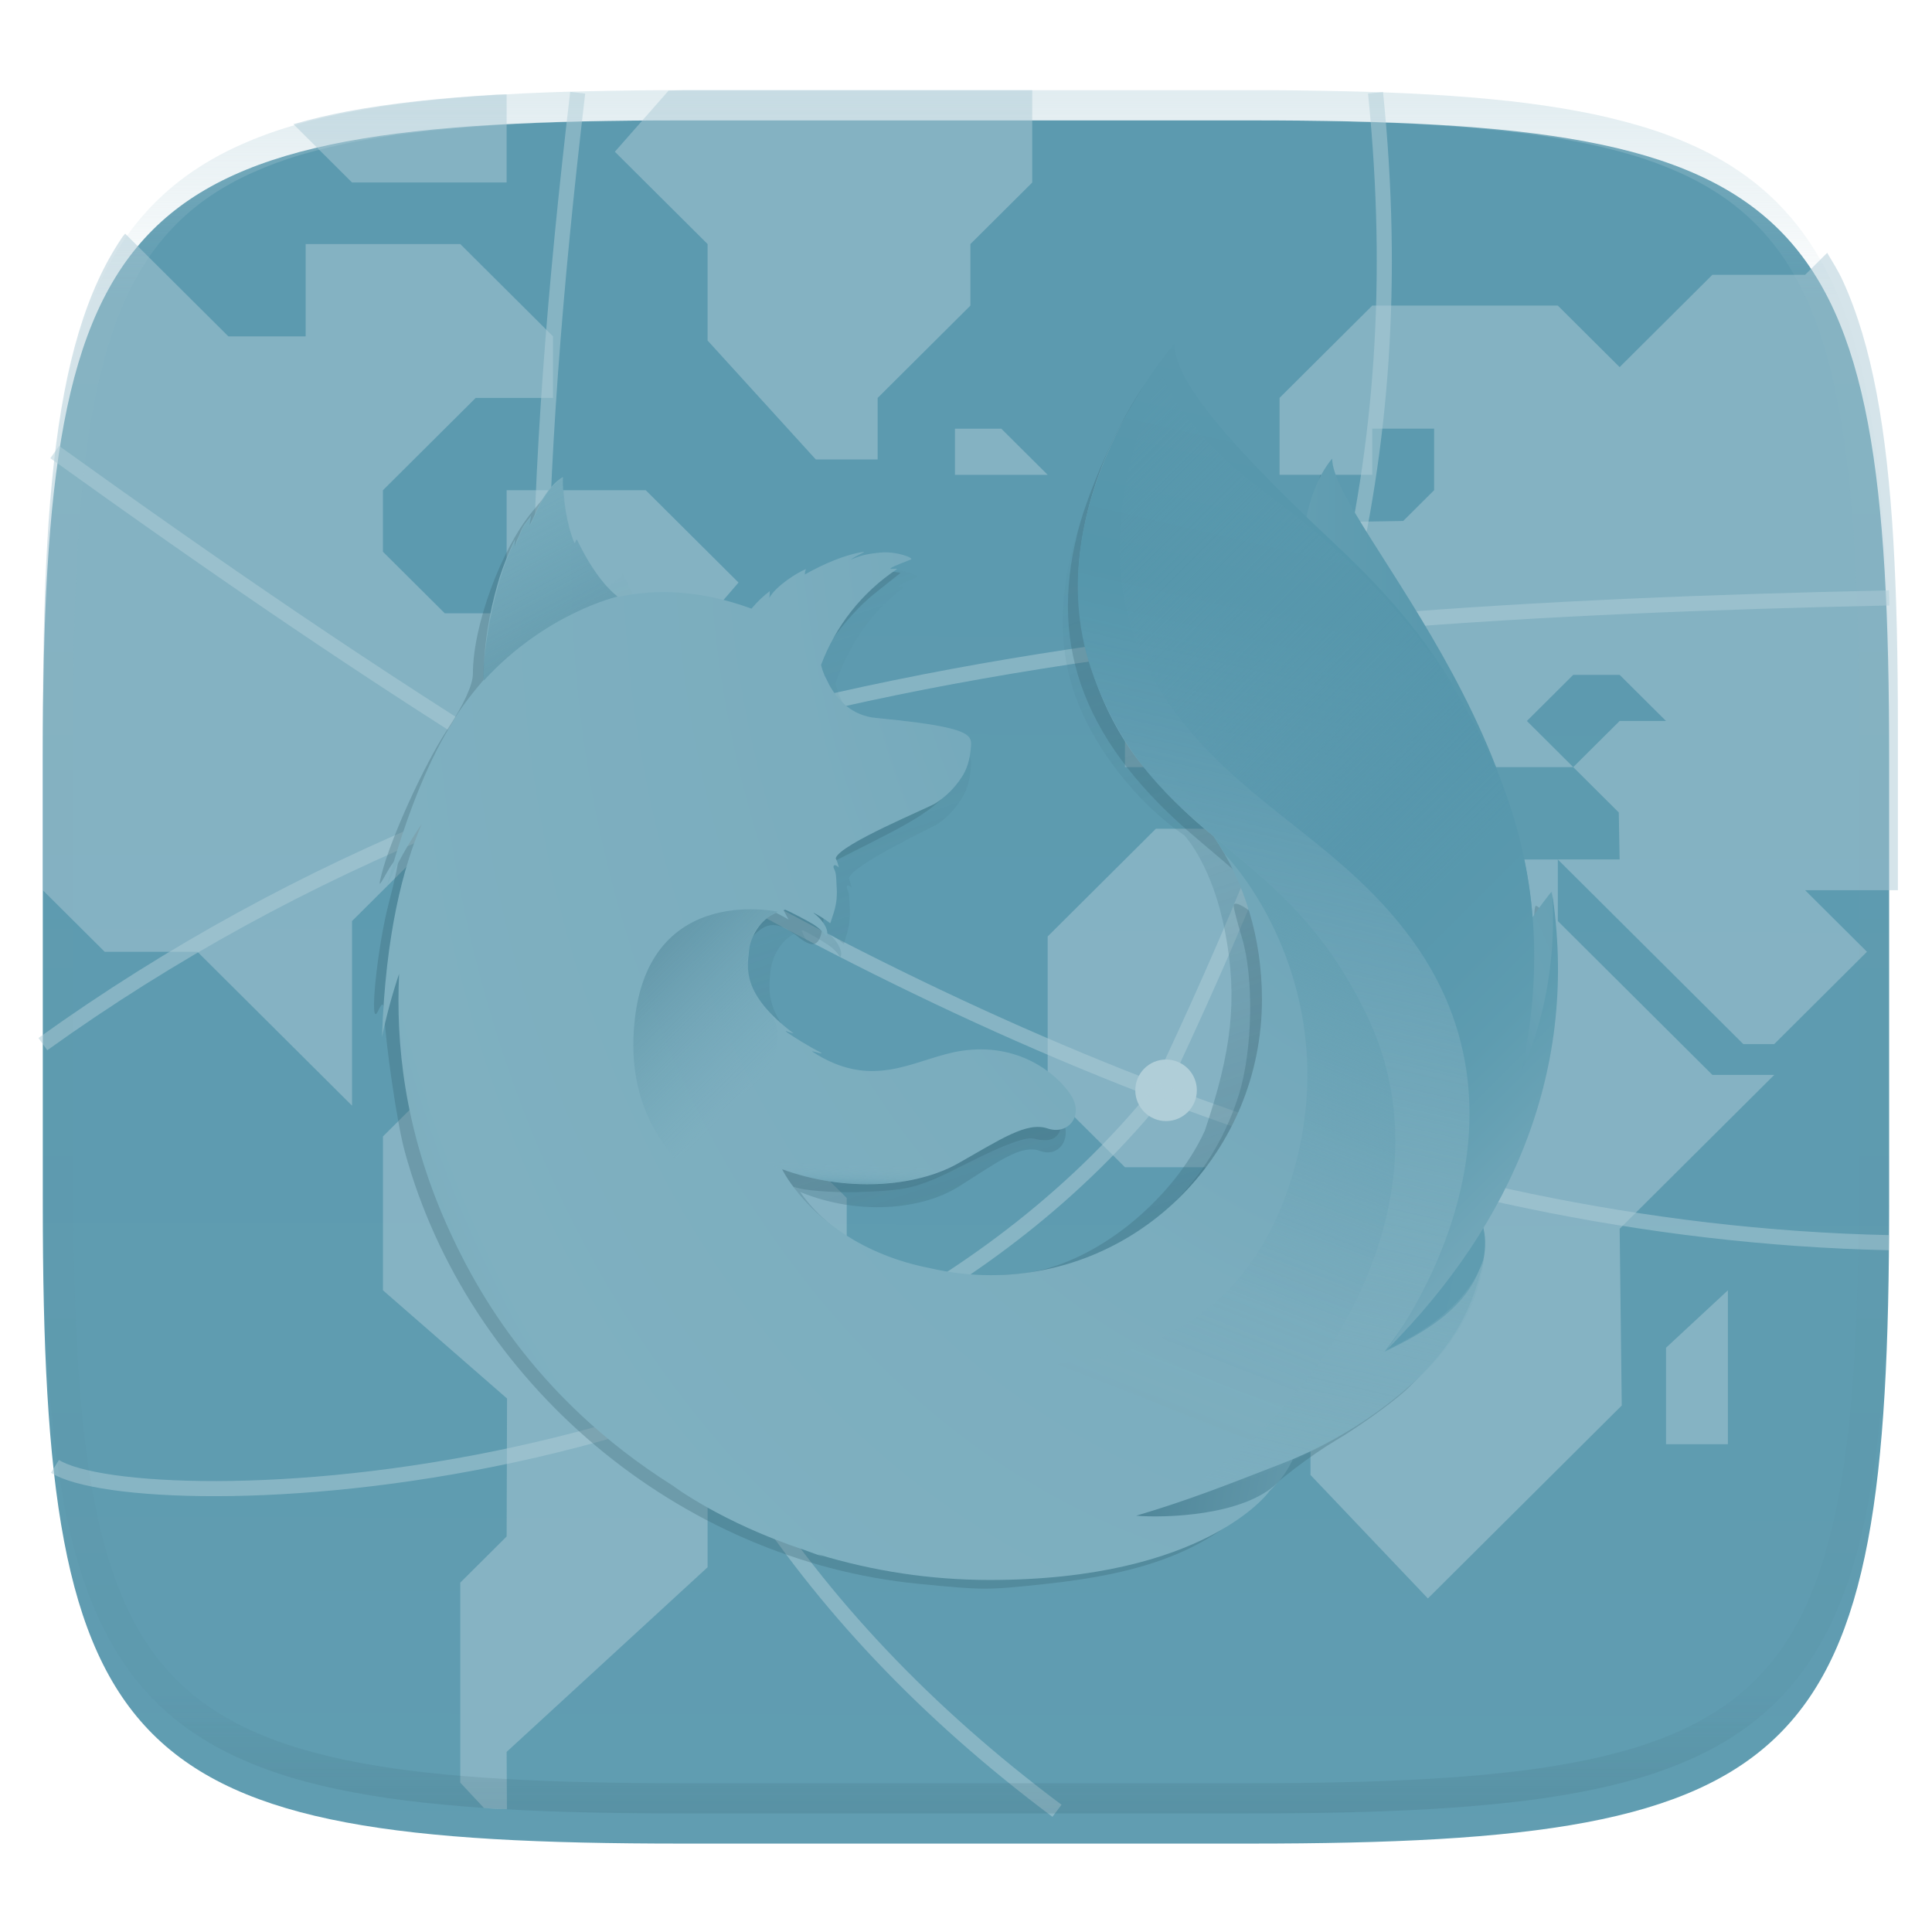 <svg xmlns="http://www.w3.org/2000/svg" style="isolation:isolate" width="256" height="256" viewBox="0 0 256 256">
 <defs>
  <filter id="tC2aJ6ylwLZr9gVnQCa2r9wQxMMMYERW" width="400%" height="400%" x="-200%" y="-200%" color-interpolation-filters="sRGB" filterUnits="objectBoundingBox">
   <feGaussianBlur xmlns="http://www.w3.org/2000/svg" in="SourceGraphic" stdDeviation="4.294"/>
   <feOffset xmlns="http://www.w3.org/2000/svg" dx="0" dy="4" result="pf_100_offsetBlur"/>
   <feFlood xmlns="http://www.w3.org/2000/svg" flood-opacity=".4"/>
   <feComposite xmlns="http://www.w3.org/2000/svg" in2="pf_100_offsetBlur" operator="in" result="pf_100_dropShadow"/>
   <feBlend xmlns="http://www.w3.org/2000/svg" in="SourceGraphic" in2="pf_100_dropShadow" mode="normal"/>
  </filter>
 </defs>
 <g filter="url(#tC2aJ6ylwLZr9gVnQCa2r9wQxMMMYERW)">
  <linearGradient id="_lgradient_150" x1=".51" x2=".512" y1="1.06" y2=".218" gradientTransform="matrix(244.648,0,0,228.338,5.671,11.947)" gradientUnits="userSpaceOnUse">
   <stop offset="0%" style="stop-color:#619db1"/>
   <stop offset="100%" style="stop-color:#5c9aaf"/>
  </linearGradient>
  <path fill="url(#_lgradient_150)" fill-rule="evenodd" d="M 165.68 11.947 C 239.735 11.947 250.319 22.504 250.319 96.491 L 250.319 155.742 C 250.319 229.728 239.735 240.285 165.68 240.285 L 90.31 240.285 C 16.255 240.285 5.671 229.728 5.671 155.742 L 5.671 96.491 C 5.671 22.504 16.255 11.947 90.31 11.947 L 165.68 11.947 Z"/>
 </g>
 <g>
  <path fill="#accbd6" fill-opacity=".5" d="M 64.121 239.56 C 64.671 239.596 65.142 239.658 65.702 239.691 C 66.137 239.716 66.729 239.702 67.17 239.726 L 67.131 232.134 L 93.76 207.669 L 93.76 199.513 L 106.05 187.28 L 106.05 181.165 L 112.194 175.048 L 112.194 158.739 L 104.001 150.583 L 87.614 150.583 L 79.421 142.429 L 58.938 142.429 L 50.743 150.583 L 50.743 170.972 L 67.186 185.312 L 67.131 203.591 L 60.987 209.708 L 60.987 236.21 L 64.121 239.56 Z M 99.904 81.27 L 93.76 87.387 L 99.904 87.387 L 101.953 89.426 L 104.001 89.426 L 106.05 87.387 L 99.904 81.27 Z M 177.742 109.812 L 153.162 109.812 L 138.824 124.083 L 138.824 144.471 L 149.065 154.665 L 163.404 154.665 L 169.549 160.781 L 169.549 166.897 L 173.646 170.974 L 173.646 195.439 L 189.202 211.804 L 214.89 186.237 L 214.613 162.819 L 235.097 142.432 L 226.903 142.432 L 206.42 122.045 L 206.42 113.89 L 181.839 113.89 L 177.742 109.812 Z"/>
  <path fill="#accbd6" fill-opacity=".5" d="M 251.48 117.96 L 251.48 96.489 C 251.48 87.241 251.313 78.984 250.877 71.614 C 250.679 68.14 250.389 64.672 250.008 61.214 C 249.642 57.96 249.196 54.916 248.656 52.067 C 248.116 49.219 247.482 46.566 246.742 44.097 C 246.003 41.628 245.157 39.341 244.191 37.226 C 243.577 35.879 242.826 34.715 242.111 33.503 L 239.189 36.411 L 226.899 36.411 L 214.609 48.644 L 206.416 40.489 L 181.836 40.489 L 169.546 52.722 L 169.546 62.915 L 181.836 62.915 L 181.836 56.798 L 190.029 56.798 L 190.029 64.954 L 185.931 69.03 L 169.546 69.306 L 163.4 75.147 L 155.207 75.147 L 155.207 83.302 L 149.061 89.419 L 149.061 101.649 L 161.351 101.649 L 169.546 93.495 L 177.739 93.495 L 177.739 97.573 L 185.931 105.728 L 190.029 105.728 L 190.029 101.649 L 181.836 93.495 L 190.029 93.495 L 198.221 101.649 L 208.463 101.649 L 202.319 95.534 L 208.463 89.419 L 214.609 89.419 L 220.753 95.534 L 214.609 95.534 L 208.463 101.649 L 214.497 107.655 L 214.609 113.882 L 206.416 113.882 L 230.997 138.347 L 235.092 138.347 L 239.189 134.271 L 247.382 126.114 L 239.189 117.96 L 251.48 117.96 Z"/>
  <path fill="#accbd6" fill-opacity=".5" d="M 157.26 71.073 L 157.26 64.957 L 163.405 58.841 L 163.405 71.073 L 157.26 71.073 Z M 220.759 191.363 L 220.759 178.579 L 228.953 170.975 L 228.953 191.363 L 220.759 191.363 Z M 136.776 11.953 L 90.719 11.953 C 89.93 11.953 89.371 12.002 88.596 12.004 L 81.471 20.108 L 93.761 32.34 L 93.761 45.123 L 108.1 60.883 L 116.293 60.883 L 116.293 52.729 L 128.583 40.496 L 128.583 32.34 L 136.776 24.186 L 136.776 11.953 Z M 126.534 56.805 L 132.68 56.805 L 138.825 62.921 L 126.534 62.921 L 126.534 56.805 Z M 71.229 124.083 L 65.084 124.083 L 58.938 130.2 L 71.229 130.2 L 71.229 124.083 Z"/>
  <path fill="#accbd6" fill-opacity=".5" d="M 16.585 30.96 C 16.478 31.112 16.34 31.228 16.235 31.382 C 14.982 33.235 13.89 35.192 12.968 37.23 C 12.003 39.345 11.157 41.632 10.417 44.101 C 9.677 46.57 9.044 49.223 8.504 52.071 C 7.964 54.92 7.518 57.964 7.152 61.218 C 6.771 64.676 6.481 68.144 6.282 71.618 C 5.846 78.988 5.68 87.245 5.68 96.493 L 5.68 117.964 L 13.873 126.118 L 26.163 126.118 L 46.648 146.507 L 46.648 122.042 L 58.938 109.81 L 67.131 109.81 L 79.421 97.577 L 91.711 97.577 L 85.567 91.46 L 97.857 77.191 L 85.567 64.958 L 67.131 64.958 L 67.131 81.267 L 58.938 81.267 L 50.743 73.112 L 50.743 64.958 L 63.034 52.726 L 73.277 52.726 L 73.277 44.569 L 60.987 32.337 L 40.502 32.337 L 40.502 44.569 L 30.26 44.569 L 16.585 30.96 Z M 67.131 12.515 C 66.702 12.538 66.126 12.523 65.702 12.548 C 61.997 12.765 58.513 13.048 55.241 13.411 C 51.969 13.775 48.907 14.219 46.042 14.755 C 43.631 15.212 41.242 15.779 38.883 16.454 L 46.648 24.183 L 67.131 24.183 L 67.131 12.515 Z"/>
  <circle fill="#b0ced8" cx="72.959" cy="103.69" r="4.078" vector-effect="non-scaling-stroke"/>
  <circle fill="#b0ced8" cx="93.346" cy="185.24" r="4.078" vector-effect="non-scaling-stroke"/>
  <circle fill="#b0ced8" cx="154.51" cy="144.47" r="4.078" vector-effect="non-scaling-stroke"/>
  <circle fill="#b0ced8" cx="174.9" cy="83.306" r="4.078" vector-effect="non-scaling-stroke"/>
 </g>
 <g opacity=".5">
  <path fill="none" stroke="#b0ced8" stroke-width="2" d="M 5.68 138.35 C 74.095 89.261 156.55 81.265 250.33 79.226 M 7.25 59.905 C 28.223 74.953 48.943 89.289 72.476 103.738 C 125.71 136.422 185.296 163.249 250.326 164.662 M 155.014 141.408 C 175.111 98.331 187.381 62.812 182.266 12.288 M 140.053 239.938 C 70.115 187.599 64.495 114.668 76.547 12.288" vector-effect="non-scaling-stroke"/>
 </g>
 <g opacity=".5">
  <path fill="none" stroke="#b0ced8" stroke-width="2" d="M 153.94 144.28 C 109.544 199.829 18.46 201.3 7.28 194.303" vector-effect="non-scaling-stroke"/>
 </g>
 <g>
  <g opacity=".3">
   <path fill="#36616f" d="M 121.76 209.87 C 89.947 206.767 61.96 183.206 53.61 152.498 C 52.619 148.851 51.093 138.437 50.842 133.605 C 50.802 132.839 50.567 132.955 50.087 133.975 C 48.849 136.609 49.974 125.479 51.546 119.548 C 52.352 116.503 52.891 113.89 52.743 113.74 C 52.595 113.591 51.939 114.416 51.286 115.572 C 50.169 117.549 50.126 117.564 50.566 115.823 C 51.759 111.098 56.202 101.326 59.271 96.677 C 61.454 93.371 62.66 90.736 62.66 89.273 C 62.66 82.895 66.401 72.733 70.6 67.705 L 72.733 65.152 L 73.238 68.816 C 73.568 71.22 74.684 73.882 76.478 76.556 L 79.214 80.63 L 87.308 81.076 C 91.759 81.322 95.948 81.762 96.616 82.054 C 97.431 82.41 98.959 81.718 101.262 79.947 C 105.594 76.617 111.69 74.754 116.082 75.417 L 119.329 75.907 L 115.776 78.736 C 112.086 81.673 107.542 87.982 107.542 90.168 C 107.542 92.043 109.712 95.023 111.882 96.128 C 112.934 96.664 115.862 97.33 118.387 97.608 C 120.912 97.886 124 98.472 125.249 98.911 C 127.214 99.601 127.459 99.971 127.063 101.653 C 126.205 105.298 123.983 107.3 116.68 111.007 L 109.381 114.712 L 109.241 119.447 C 109.069 125.241 108.333 126.189 105.655 124.068 C 103.11 122.052 101.55 122.075 99.678 124.158 C 95.328 128.998 98.012 135.206 107.093 141.312 C 110.47 143.583 115.513 143.876 121.22 142.133 C 123.207 141.526 126.587 141.026 128.732 141.022 C 134.818 141.01 140.652 144.655 140.652 148.472 C 140.652 150.693 139.419 151.504 137.009 150.87 C 135.977 150.598 132.993 151.69 128.37 154.031 C 121.886 157.315 120.789 157.633 114.964 157.914 C 111.474 158.082 107.32 157.858 105.731 157.416 C 104.141 156.974 102.721 156.735 102.573 156.884 C 101.779 157.683 110.617 165.209 114.486 167.029 C 133.985 176.203 157.853 165.594 164.189 144.936 C 165.98 139.096 166.157 129.54 164.572 124.276 C 163.969 122.276 163.472 120.377 163.468 120.057 C 163.441 118.086 172.283 125.925 175.742 130.938 C 178.816 135.395 178.37 133.427 175.046 127.871 C 172.306 123.291 168.651 119.564 158.719 111.224 C 143.883 98.764 138.892 86.074 142.765 70.652 C 144.833 62.417 151.617 49.133 153.749 49.145 C 154.032 49.146 154.897 50.701 155.673 52.599 C 156.667 55.033 159.27 58.201 164.5 63.339 C 168.58 67.349 172.119 70.629 172.365 70.629 C 172.611 70.629 173.298 68.878 173.892 66.739 L 174.972 62.849 L 176.132 66.622 C 177.81 72.081 179.73 75.557 184.073 81.001 C 189.933 88.345 194.957 96.104 197.396 101.578 C 199.949 107.308 202.456 115.958 202.456 119.036 C 202.456 120.116 202.851 122.176 203.213 121.969 C 203.36 121.886 203.214 120.581 203.478 120.009 C 205.804 120.637 206.053 130.689 203.944 140.982 C 202.981 145.68 201.369 150.32 199.054 155.06 C 196.441 160.404 195.557 163.093 195.431 166.079 C 195.193 171.684 191.039 179.897 186.248 184.235 C 184.226 186.065 180.009 189.081 176.878 190.936 C 173.748 192.791 169.196 196.258 166.764 198.641 C 159.911 205.355 152.127 208.44 138.351 209.901 C 130.732 210.709 130.361 210.708 121.76 209.87 L 121.76 209.87 Z"/>
  </g>
  <linearGradient id="_lgradient_151" x1="-.036" x2="1.035" y1=".493" y2=".541" gradientTransform="matrix(30.545,0,0,85.74,172.531,60.766)" gradientUnits="userSpaceOnUse">
   <stop offset="0%" style="stop-color:#649fb2"/>
   <stop offset="9.8%" style="stop-color:#619db1"/>
   <stop offset="30.6%" style="stop-color:#5d9baf"/>
   <stop offset="52.1%" style="stop-color:#5a99ae"/>
   <stop offset="74.7%" style="stop-color:#5998ad"/>
   <stop offset="99.9%" style="stop-color:#5898ad"/>
  </linearGradient>
  <path fill="url(#_lgradient_151)" d="M 176.52 60.766 C 172.606 65.408 170.783 75.857 174.751 86.448 C 178.721 97.04 184.804 94.74 188.595 105.54 C 193.601 119.79 191.271 138.935 191.271 138.935 C 191.271 138.935 197.288 156.684 201.481 137.831 C 210.761 102.418 176.52 69.487 176.52 60.766 L 176.52 60.766 Z"/>
  <linearGradient id="_lgradient_152" x1=".573" x2=".363" y1=".752" y2=".064" gradientTransform="matrix(140.991,0,0,152.386,58.148,52.27)" gradientUnits="userSpaceOnUse">
   <stop offset="0%" stop-opacity=".4" style="stop-color:#407182"/>
   <stop offset="48.5%" stop-opacity=".173" style="stop-color:#44798b"/>
   <stop offset="100%" stop-opacity="0" style="stop-color:#487f92"/>
  </linearGradient>
  <path fill="url(#_lgradient_152)" d="M 183.124 179.29 C 181.555 180.417 179.91 181.429 178.2 182.317 C 180.465 178.937 182.554 175.438 184.46 171.835 C 186.006 170.092 187.423 168.398 188.577 166.566 C 189.139 165.666 189.772 164.555 190.443 163.266 C 194.516 155.791 199.008 143.695 199.135 131.269 L 199.135 131.239 C 199.138 130.933 199.14 130.627 199.137 130.321 C 199.158 127.202 198.845 124.09 198.204 121.04 C 198.236 121.278 198.265 121.516 198.295 121.754 C 198.258 121.571 198.228 121.386 198.189 121.202 C 198.249 121.541 198.297 121.868 198.349 122.198 C 199.181 129.393 198.589 136.411 195.622 141.585 C 195.575 141.661 195.527 141.731 195.48 141.805 C 197.018 133.942 197.533 125.259 195.821 116.567 C 195.821 116.567 195.137 112.341 190.039 99.513 C 187.105 92.129 181.894 86.075 177.29 81.664 C 173.255 76.579 169.589 73.166 167.569 71 C 163.347 66.472 161.579 63.079 160.852 60.865 C 160.222 60.544 152.167 52.573 151.527 52.27 C 148.011 57.822 136.954 75.191 142.213 91.417 C 144.597 98.771 150.625 106.404 156.935 110.686 C 157.212 111.008 160.689 114.855 162.342 123.531 C 164.051 132.496 163.153 139.49 159.639 149.833 C 155.506 158.907 144.917 167.878 135.003 168.795 C 113.809 170.757 106.05 157.956 106.05 157.956 C 113.623 161.04 121.997 160.395 127.089 157.198 C 132.221 153.964 135.326 151.566 137.846 152.512 C 140.33 153.453 142.308 150.721 140.533 147.889 C 137.731 143.494 132.623 141.228 127.555 142.133 C 122.418 142.984 117.711 147.129 110.98 143.115 C 110.544 142.857 110.122 142.576 109.716 142.272 C 109.273 141.975 111.159 142.724 110.719 142.386 C 109.409 141.661 107.09 140.082 106.489 139.52 C 106.389 139.426 107.505 139.883 107.405 139.789 C 101.111 134.51 101.897 130.943 102.095 128.706 C 102.253 126.917 103.396 124.624 105.323 123.694 C 106.253 124.211 106.833 124.606 106.833 124.606 C 106.833 124.606 106.436 123.78 106.222 123.345 C 106.297 123.311 106.369 123.32 106.444 123.288 C 107.206 123.662 108.892 124.636 109.779 125.23 C 110.935 126.06 111.304 126.801 111.304 126.801 C 111.304 126.801 111.608 126.63 111.383 125.906 C 111.301 125.609 110.95 124.665 109.805 123.713 L 109.877 123.721 C 110.562 124.119 111.211 124.578 111.816 125.093 C 112.139 123.898 112.72 122.649 112.592 120.416 C 112.514 118.846 112.55 118.44 112.279 117.833 C 112.035 117.313 112.415 117.11 112.837 117.65 C 112.765 117.227 112.644 116.813 112.476 116.418 L 112.48 116.378 C 113.007 114.507 123.635 109.642 124.409 109.073 C 125.68 108.157 126.746 106.977 127.536 105.61 C 128.127 104.651 128.572 103.305 128.68 101.263 C 128.738 99.791 128.066 98.81 117.319 97.664 C 114.38 97.369 112.656 95.2 111.676 93.199 C 111.497 92.767 111.315 92.377 111.132 91.986 C 110.958 91.53 110.818 91.061 110.714 90.583 C 112.471 85.443 115.423 81.097 119.764 77.814 C 120 77.594 118.819 77.87 119.055 77.651 C 119.331 77.395 121.132 76.656 121.472 76.489 C 121.888 76.289 119.693 75.34 117.757 75.571 C 115.784 75.798 115.365 76.038 114.312 76.492 C 114.749 76.049 116.138 75.469 115.813 75.472 C 113.686 75.804 111.043 77.064 108.784 78.49 C 108.779 78.241 108.826 77.995 108.92 77.765 C 107.867 78.22 105.281 80.061 104.528 81.618 C 104.561 81.32 104.575 81.019 104.572 80.719 C 103.77 81.4 103.047 82.172 102.416 83.02 L 102.376 83.056 C 96.27 80.551 90.897 80.389 86.349 81.512 C 85.355 80.494 84.869 81.238 82.605 76.173 C 82.451 75.868 82.723 76.474 82.605 76.173 C 82.233 75.191 82.832 77.484 82.605 76.173 C 78.799 79.232 73.792 82.698 71.388 85.145 C 71.359 85.242 74.192 84.329 71.388 85.145 C 70.406 85.43 70.473 86.024 70.324 91.388 C 70.288 91.794 70.32 92.25 70.287 92.616 C 68.367 95.108 67.059 97.218 66.565 98.311 C 64.081 102.67 61.346 109.464 58.695 120.212 C 59.865 117.298 61.274 114.491 62.91 111.82 C 60.705 117.525 58.574 126.483 58.148 140.278 C 58.681 137.431 59.365 134.616 60.196 131.844 C 59.676 143.29 61.614 154.713 65.874 165.317 C 67.399 169.116 69.921 174.882 74.215 181.199 C 87.705 195.656 106.732 204.656 127.802 204.656 C 149.799 204.657 169.551 194.855 183.124 179.289 L 183.124 179.29 Z"/>
  <linearGradient id="_lgradient_153" x1="0" x2=".277" y1=".5" y2="1.461" gradientTransform="matrix(140.991,0,0,152.386,58.148,52.27)" gradientUnits="userSpaceOnUse">
   <stop offset="100%" stop-opacity="0" style="stop-color:#487f92"/>
   <stop offset="100%" stop-opacity=".001" style="stop-color:#487f92"/>
   <stop offset="100%" stop-opacity=".173" style="stop-color:#44798b"/>
  </linearGradient>
  <path fill="url(#_lgradient_153)" d="M 183.124 179.29 C 181.555 180.417 179.91 181.429 178.2 182.317 C 180.465 178.937 182.554 175.438 184.46 171.835 C 186.006 170.092 187.423 168.398 188.577 166.566 C 189.139 165.666 189.772 164.555 190.443 163.266 C 194.516 155.791 199.008 143.695 199.135 131.269 L 199.135 131.239 C 199.138 130.933 199.14 130.627 199.137 130.321 C 199.158 127.202 198.845 124.09 198.204 121.04 C 198.236 121.278 198.265 121.516 198.295 121.754 C 198.258 121.571 198.228 121.386 198.189 121.202 C 198.249 121.541 198.297 121.868 198.349 122.198 C 199.181 129.393 198.589 136.411 195.622 141.585 C 195.575 141.661 195.527 141.731 195.48 141.805 C 197.018 133.942 197.533 125.259 195.821 116.567 C 195.821 116.567 195.137 112.341 190.039 99.513 C 187.105 92.129 181.894 86.075 177.29 81.664 C 173.255 76.579 169.589 73.166 167.569 71 C 163.347 66.472 161.579 63.079 160.852 60.865 C 160.222 60.544 152.167 52.573 151.527 52.27 C 148.011 57.822 136.954 75.191 142.213 91.417 C 144.597 98.771 150.625 106.404 156.935 110.686 C 157.212 111.008 160.689 114.855 162.342 123.531 C 164.051 132.496 163.153 139.49 159.639 149.833 C 155.506 158.907 144.917 167.878 135.003 168.795 C 113.809 170.757 106.05 157.956 106.05 157.956 C 113.623 161.04 121.997 160.395 127.089 157.198 C 132.221 153.964 135.326 151.566 137.846 152.512 C 140.33 153.453 142.308 150.721 140.533 147.889 C 137.731 143.494 132.623 141.228 127.555 142.133 C 122.418 142.984 117.711 147.129 110.98 143.115 C 110.544 142.857 110.122 142.576 109.716 142.272 C 109.273 141.975 111.159 142.724 110.719 142.386 C 109.409 141.661 107.09 140.082 106.489 139.52 C 106.389 139.426 107.505 139.883 107.405 139.789 C 101.111 134.51 101.897 130.943 102.095 128.706 C 102.253 126.917 103.396 124.624 105.323 123.694 C 106.253 124.211 106.833 124.606 106.833 124.606 C 106.833 124.606 106.436 123.78 106.222 123.345 C 106.297 123.311 106.369 123.32 106.444 123.288 C 107.206 123.662 108.892 124.636 109.779 125.23 C 110.935 126.06 111.304 126.801 111.304 126.801 C 111.304 126.801 111.608 126.63 111.383 125.906 C 111.301 125.609 110.95 124.665 109.805 123.713 L 109.877 123.721 C 110.562 124.119 111.211 124.578 111.816 125.093 C 112.139 123.898 112.72 122.649 112.592 120.416 C 112.514 118.846 112.55 118.44 112.279 117.833 C 112.035 117.313 112.415 117.11 112.837 117.65 C 112.765 117.227 112.644 116.813 112.476 116.418 L 112.48 116.378 C 113.007 114.507 123.635 109.642 124.409 109.073 C 125.68 108.157 126.746 106.977 127.536 105.61 C 128.127 104.651 128.572 103.305 128.68 101.263 C 128.738 99.791 128.066 98.81 117.319 97.664 C 114.38 97.369 112.656 95.2 111.676 93.199 C 111.497 92.767 111.315 92.377 111.132 91.986 C 110.958 91.53 110.818 91.061 110.714 90.583 C 112.471 85.443 115.423 81.097 119.764 77.814 C 120 77.594 118.819 77.87 119.055 77.651 C 119.331 77.395 121.132 76.656 121.472 76.489 C 121.888 76.289 119.693 75.34 117.757 75.571 C 115.784 75.798 115.365 76.038 114.312 76.492 C 114.749 76.049 116.138 75.469 115.813 75.472 C 113.686 75.804 111.043 77.064 108.784 78.49 C 108.779 78.241 108.826 77.995 108.92 77.765 C 107.867 78.22 105.281 80.061 104.528 81.618 C 104.561 81.32 104.575 81.019 104.572 80.719 C 103.77 81.4 103.047 82.172 102.416 83.02 L 102.376 83.056 C 96.27 80.551 90.897 80.389 86.349 81.512 C 85.355 80.494 84.869 81.238 82.605 76.173 C 82.451 75.868 82.723 76.474 82.605 76.173 C 82.233 75.191 82.832 77.484 82.605 76.173 C 78.799 79.232 73.792 82.698 71.388 85.145 C 71.359 85.242 74.192 84.329 71.388 85.145 C 70.406 85.43 70.473 86.024 70.324 91.388 C 70.288 91.794 70.32 92.25 70.287 92.616 C 68.367 95.108 67.059 97.218 66.565 98.311 C 64.081 102.67 61.346 109.464 58.695 120.212 C 59.865 117.298 61.274 114.491 62.91 111.82 C 60.705 117.525 58.574 126.483 58.148 140.278 C 58.681 137.431 59.365 134.616 60.196 131.844 C 59.676 143.29 61.614 154.713 65.874 165.317 C 67.399 169.116 69.921 174.882 74.215 181.199 C 87.705 195.656 106.732 204.656 127.802 204.656 C 149.799 204.657 169.551 194.855 183.124 179.289 L 183.124 179.29 Z"/>
  <linearGradient id="_lgradient_154" x1="1.182" x2=".506" y1=".573" y2=".452" gradientTransform="matrix(33.689,0,0,31.685,163.101,158.185)" gradientUnits="userSpaceOnUse">
   <stop offset="0%" style="stop-color:#619db1"/>
   <stop offset="100%" style="stop-color:#5c9aaf"/>
  </linearGradient>
  <path fill="url(#_lgradient_154)" d="M 166.84 189.823 C 193.461 186.682 205.245 158.738 190.112 158.189 C 176.442 157.744 154.231 191.304 166.84 189.822 L 166.84 189.823 Z"/>
  <linearGradient id="_lgradient_155" x1=".145" x2="1.158" y1=".62" y2="-.241" gradientTransform="matrix(19.663,0,0,36.988,186.467,118.172)" gradientUnits="userSpaceOnUse">
   <stop offset="4.9%" style="stop-color:#5c9aaf"/>
   <stop offset="17.7%" style="stop-color:#5e9bb0"/>
   <stop offset="35.3%" style="stop-color:#629eb2"/>
   <stop offset="55.7%" style="stop-color:#69a2b5"/>
   <stop offset="78%" style="stop-color:#67a1b4"/>
   <stop offset="95.1%" style="stop-color:#619db1"/>
  </linearGradient>
  <path fill="url(#_lgradient_155)" d="M 192.03 152.481 C 210.345 141.624 205.57 118.172 205.57 118.172 C 205.57 118.172 198.501 126.536 193.7 139.868 C 188.955 153.071 181.018 159.039 192.03 152.481 Z"/>
  <linearGradient id="_lgradient_156" x1=".313" x2="1.444" y1=".353" y2=".469" gradientTransform="matrix(40.662,0,0,22.095,131.306,183.549)" gradientUnits="userSpaceOnUse">
   <stop offset="0%" style="stop-color:#487f92"/>
   <stop offset="99.5%" style="stop-color:#74a9bb"/>
  </linearGradient>
  <path fill="url(#_lgradient_156)" d="M 133.89 203.696 C 159.425 211.996 181.372 191.506 167.844 184.664 C 155.544 178.492 121.771 199.772 133.89 203.696 Z"/>
  <radialGradient id="_rgradient_0" cx=".5" cy=".5" r=".5" fx=".896" fy=".196" gradientTransform="matrix(359.233,1.442,8.776,435.451,-57.33,-89.839)" gradientUnits="userSpaceOnUse">
   <stop offset="0%" style="stop-color:#649fb2"/>
   <stop offset="20.3%" style="stop-color:#649fb2"/>
   <stop offset="26.4%" style="stop-color:#67a1b4"/>
   <stop offset="37.2%" style="stop-color:#6ea5b8"/>
   <stop offset="51.7%" style="stop-color:#7badbe"/>
   <stop offset="68.9%" style="stop-color:#7fb0c0"/>
   <stop offset="77%" style="stop-color:#74a9bb"/>
   <stop offset="80.9%" style="stop-color:#74a9ba"/>
   <stop offset="85.5%" style="stop-color:#73a8ba"/>
   <stop offset="90.5%" style="stop-color:#70a7b9"/>
   <stop offset="95.6%" style="stop-color:#70a6b9"/>
   <stop offset="100%" style="stop-color:#75aabb"/>
  </radialGradient>
  <path fill="url(#_rgradient_0)" d="M 154.99 49.093 L 155.076 48.998 C 155.041 49.023 155.011 49.055 154.99 49.093 Z M 193.934 162.443 C 194.555 161.551 195.395 158.692 196.138 157.413 C 200.645 150.001 200.677 144.09 200.677 143.955 C 203.4 130.1 203.153 124.443 201.477 113.98 C 200.129 105.556 194.234 93.487 189.127 87.676 C 183.863 81.687 187.571 83.639 182.475 79.265 C 178.009 74.221 173.678 69.227 171.319 67.218 C 154.276 52.704 154.661 49.622 154.989 49.096 C 154.934 49.157 154.853 49.249 154.749 49.369 C 154.625 48.869 154.51 48.366 154.404 47.862 C 154.404 47.862 145.088 57.351 143.126 73.167 C 141.846 83.492 145.641 94.257 151.136 101.138 C 153.997 104.703 157.23 107.941 160.779 110.794 L 160.779 110.789 C 164.93 116.862 167.215 124.357 167.215 132.418 C 167.215 152.603 151.142 168.966 131.314 168.966 C 128.611 168.968 125.917 168.661 123.282 168.049 C 113.927 166.232 108.525 161.425 105.831 158.162 C 104.287 156.292 103.631 154.929 103.631 154.929 C 112.012 157.987 121.281 157.347 126.916 154.176 C 132.596 150.969 136.032 148.591 138.821 149.529 C 141.571 150.462 143.759 147.753 141.796 144.945 C 139.872 142.14 134.866 138.123 127.433 139.236 C 121.746 140.08 116.538 144.191 109.087 140.209 C 108.607 139.955 108.141 139.677 107.689 139.374 C 107.198 139.078 109.286 139.822 108.799 139.487 C 107.349 138.768 104.782 137.201 104.117 136.645 C 104.006 136.552 105.242 137.005 105.13 136.911 C 98.164 131.675 99.034 128.138 99.253 125.92 C 99.428 124.145 100.693 121.871 102.826 120.948 C 103.856 121.462 104.496 121.853 104.496 121.853 C 104.496 121.853 104.058 121.034 103.82 120.602 C 103.903 120.569 103.983 120.578 104.065 120.546 C 104.909 120.917 106.775 121.882 107.757 122.471 C 109.037 123.296 109.444 124.03 109.444 124.03 C 109.444 124.03 109.781 123.861 109.532 123.143 C 109.441 122.848 109.052 121.912 107.786 120.968 L 107.865 120.976 C 108.617 121.366 109.336 121.822 110.012 122.337 C 110.369 121.151 111.012 119.912 110.87 117.698 C 110.784 116.141 110.824 115.737 110.523 115.136 C 110.253 114.621 110.674 114.418 111.141 114.955 C 111.06 114.532 110.926 114.121 110.741 113.733 L 110.746 113.692 C 111.329 111.838 123.092 107.012 123.948 106.449 C 125.328 105.566 126.507 104.396 127.409 103.014 C 128.063 102.061 128.555 100.727 128.675 98.702 C 128.715 97.789 128.44 97.068 125.325 96.378 C 123.455 95.963 120.563 95.56 116.101 95.133 C 112.848 94.841 110.94 92.689 109.855 90.704 C 109.657 90.276 109.455 89.889 109.254 89.502 C 109.062 89.052 108.907 88.586 108.791 88.11 C 110.737 82.92 114.243 78.488 118.807 75.446 C 119.068 75.229 117.761 75.503 118.022 75.285 C 118.328 75.031 120.321 74.297 120.698 74.134 C 121.158 73.936 118.729 72.994 116.585 73.223 C 114.402 73.447 113.938 73.685 112.773 74.137 C 113.257 73.697 114.794 73.121 114.434 73.125 C 112.08 73.454 109.154 74.703 106.654 76.117 C 106.65 75.869 106.701 75.624 106.805 75.4 C 105.64 75.85 102.778 77.676 101.945 79.219 C 101.981 78.924 101.998 78.626 101.995 78.328 C 101.118 78.994 100.317 79.76 99.609 80.61 L 99.565 80.645 C 92.807 78.16 86.86 78 81.827 79.113 C 80.727 78.105 78.957 76.579 76.451 71.555 C 76.281 71.253 76.19 72.181 76.059 71.881 C 75.086 69.582 74.498 65.815 74.594 63.217 C 74.594 63.217 72.581 64.151 70.914 68.056 C 70.695 68.555 70.46 69.047 70.208 69.53 C 70.118 69.644 70.415 68.249 70.368 68.324 C 70.078 68.824 69.328 69.522 68.999 70.426 C 68.773 71.095 68.456 71.47 68.253 72.305 L 68.206 72.382 C 68.19 72.135 68.266 71.369 68.21 71.526 C 67.429 73.133 66.757 74.794 66.199 76.495 C 65.301 79.499 64.257 83.588 64.091 88.908 C 64.051 89.312 64.087 89.764 64.051 90.127 C 61.926 92.598 60.478 94.69 59.931 95.776 C 57.183 100.099 54.155 106.838 51.221 117.496 C 52.526 114.585 54.087 111.8 55.885 109.174 C 53.445 114.832 51.086 123.716 50.615 137.398 C 51.207 134.567 51.964 131.774 52.882 129.034 C 52.461 138.158 53.504 149.468 59.167 162.23 C 62.529 169.737 70.268 184.981 89.179 196.876 L 89.177 196.877 C 89.177 196.877 95.611 201.756 106.669 205.412 C 107.486 205.713 108.314 206.011 109.159 206.299 C 108.9 206.192 108.643 206.078 108.389 205.958 C 115.749 208.204 123.391 209.348 131.074 209.354 C 159.707 209.379 168.151 197.666 168.151 197.666 L 168.067 197.729 Q 168.674 197.149 169.235 196.521 C 164.717 200.867 154.408 201.155 150.553 200.841 C 157.127 198.875 161.453 197.211 169.868 193.929 Q 171.345 193.37 172.888 192.656 C 173 192.606 173.112 192.552 173.224 192.5 C 173.428 192.403 173.63 192.311 173.836 192.21 C 177.936 190.241 181.791 187.783 185.32 184.886 C 193.77 178.01 195.61 171.308 196.57 166.889 C 196.436 167.313 196.019 168.3 195.725 168.94 C 193.549 173.681 188.723 176.591 183.482 179.087 C 185.976 175.753 188.288 172.283 190.409 168.691 C 192.122 166.965 192.655 164.26 193.933 162.443 L 193.934 162.443 Z"/>
  <linearGradient id="_lgradient_157" x1=".613" x2=".516" y1="-.095" y2=".991" gradientTransform="matrix(60.429,0,0,155.249,142.815,45.53)" gradientUnits="userSpaceOnUse">
   <stop offset="0%" style="stop-color:#5e9bb0"/>
   <stop offset="9.6%" style="stop-color:#5b99ae"/>
   <stop offset="21.9%" style="stop-color:#5797ac"/>
   <stop offset="30.6%" style="stop-color:#5596ab"/>
   <stop offset="34.8%" style="stop-color:#5898ad"/>
   <stop offset="42.2%" stop-opacity=".923" style="stop-color:#5d9aaf"/>
   <stop offset="56.7%" stop-opacity=".723" style="stop-color:#68a1b5"/>
   <stop offset="77%" stop-opacity=".401" style="stop-color:#7aadbd"/>
   <stop offset="100%" stop-opacity="0" style="stop-color:#79acbd"/>
  </linearGradient>
  <path fill="url(#_lgradient_157)" d="M 183.65 178.883 C 187.096 175.015 190.19 170.589 192.534 165.57 C 198.564 152.654 207.89 131.177 200.545 108.747 C 194.741 91.019 186.771 81.326 176.652 71.856 C 160.219 56.478 155.629 49.613 155.629 45.53 C 155.629 45.53 136.655 67.075 144.884 89.546 C 153.113 112.017 169.967 111.193 181.117 134.643 C 194.237 162.237 170.501 192.35 150.872 200.779 C 152.073 200.507 194.507 190.726 196.737 166.002 C 196.687 166.457 195.731 173.295 183.65 178.883 L 183.65 178.883 Z"/>
  <linearGradient id="_lgradient_158" x1="-1.69" x2="-.456" y1="-.421" y2="-.299" gradientTransform="matrix(22.018,0,0,25.545,106.667,88.113)" gradientUnits="userSpaceOnUse">
   <stop offset="0%" style="stop-color:#5c9aaf"/>
   <stop offset="46.4%" stop-opacity=".508" style="stop-color:#609cb1"/>
   <stop offset="83.3%" stop-opacity=".143" style="stop-color:#639eb2"/>
   <stop offset="100%" stop-opacity="0" style="stop-color:#649fb2"/>
  </linearGradient>
  <path fill="url(#_lgradient_158)" d="M 128.682 98.669 C 128.746 97.209 128.002 96.228 116.148 95.096 C 111.271 94.637 109.403 90.046 108.834 88.113 C 107.1 92.702 106.384 97.518 106.769 103.342 C 107.032 107.158 109.549 111.254 110.752 113.658 C 110.752 113.658 111.019 113.304 111.143 113.173 C 113.408 110.771 122.901 107.11 123.792 106.591 C 124.775 105.958 128.517 103.174 128.682 98.669 L 128.682 98.669 Z"/>
  <g opacity=".5">
   <radialGradient id="_rgradient_1" cx="-1.534" cy="-.838" r="165.97" fx="-1.534" fy="-.838" gradientTransform="matrix(21.91,2.524,-2.175,25.42,106.667,88.113)" gradientUnits="userSpaceOnUse">
    <stop offset="62.5%" stop-opacity="0" style="stop-color:#649fb3"/>
    <stop offset="67%" stop-opacity=".051" style="stop-color:#649fb3"/>
    <stop offset="75.1%" stop-opacity=".185" style="stop-color:#649fb3"/>
    <stop offset="86.2%" stop-opacity=".403" style="stop-color:#649fb3"/>
    <stop offset="99.5%" stop-opacity=".7" style="stop-color:#649fb3"/>
   </radialGradient>
   <path fill="url(#_rgradient_1)" d="M 128.682 98.669 C 128.746 97.209 128.002 96.228 116.148 95.096 C 111.271 94.637 109.403 90.046 108.834 88.113 C 107.1 92.702 106.384 97.518 106.769 103.342 C 107.032 107.158 109.549 111.254 110.752 113.658 C 110.752 113.658 111.019 113.304 111.143 113.173 C 113.408 110.771 122.901 107.11 123.792 106.591 C 124.775 105.958 128.517 103.174 128.682 98.669 L 128.682 98.669 Z"/>
  </g>
  <linearGradient id="_lgradient_159" x1=".748" x2=".143" y1="1.278" y2="-.448" gradientTransform="matrix(17.806,0,0,26.925,64.033,63.239)" gradientUnits="userSpaceOnUse">
   <stop offset="18.7%" stop-opacity=".5" style="stop-color:#4a8497"/>
   <stop offset="61.7%" stop-opacity=".23" style="stop-color:#5596ab"/>
   <stop offset="94.4%" stop-opacity="0" style="stop-color:#5898ad"/>
  </linearGradient>
  <path fill="url(#_lgradient_159)" d="M 76.494 71.574 C 76.324 71.271 76.233 72.198 76.102 71.9 C 75.128 69.6 74.536 65.873 74.676 63.239 C 74.676 63.239 72.663 64.174 70.996 68.077 C 70.687 68.779 70.489 69.166 70.291 69.554 C 70.2 69.666 70.497 68.27 70.45 68.347 C 70.16 68.846 69.411 69.545 69.086 70.407 C 68.816 71.113 68.538 71.492 68.332 72.367 C 68.268 72.605 68.396 71.314 68.34 71.471 C 64.465 79.1 63.725 90.637 64.133 90.149 C 72.384 81.175 81.839 79.046 81.839 79.046 C 80.833 78.292 78.647 76.113 76.494 71.574 L 76.494 71.574 Z"/>
  <linearGradient id="_lgradient_160" x1=".081" x2=".415" y1=".073" y2=".539" gradientTransform="matrix(33.999,0,0,46.779,83.923,120.48)" gradientUnits="userSpaceOnUse">
   <stop offset=".5%" stop-opacity=".5" style="stop-color:#487f92"/>
   <stop offset="100%" stop-opacity="0" style="stop-color:#649fb2"/>
  </linearGradient>
  <path fill="url(#_lgradient_160)" d="M 107.8 165.417 C 96.403 160.462 83.447 153.471 83.936 137.591 C 84.602 116.678 103.082 120.812 103.082 120.812 C 102.384 120.985 100.52 122.337 99.859 123.778 C 99.16 125.581 97.886 129.651 101.747 133.917 C 107.809 140.609 89.292 149.793 117.873 167.143 C 118.593 167.542 111.173 166.905 107.798 165.418 L 107.8 165.417 Z"/>
  <g opacity=".5">
   <linearGradient id="_lgradient_161" x1=".477" x2=".494" y1="1.019" y2=".843" gradientTransform="matrix(49.335,0,0,17.465,89.139,139.418)" gradientUnits="userSpaceOnUse">
    <stop offset=".5%" stop-opacity=".9" style="stop-color:#4a8497"/>
    <stop offset="18.4%" stop-opacity=".603" style="stop-color:#5393a8"/>
    <stop offset="38.2%" stop-opacity=".341" style="stop-color:#619db1"/>
    <stop offset="57.5%" stop-opacity=".152" style="stop-color:#6ca4b6"/>
    <stop offset="75.9%" stop-opacity=".039" style="stop-color:#72a8ba"/>
    <stop offset="92.6%" stop-opacity="0" style="stop-color:#74a9bb"/>
   </linearGradient>
   <path fill="url(#_lgradient_161)" d="M 103.75 154.997 C 111.832 157.861 121.246 157.359 126.882 154.188 C 130.655 152.049 135.496 148.622 138.474 149.467 C 135.895 148.429 133.942 147.944 131.593 147.825 C 131.193 147.825 130.713 147.816 130.277 147.772 C 129.417 147.769 128.557 147.817 127.702 147.916 C 126.247 148.052 124.635 148.987 123.169 148.837 C 123.089 148.828 124.591 148.209 124.469 148.237 C 123.692 148.402 122.849 148.437 121.956 148.55 C 121.39 148.615 120.902 148.687 120.34 148.71 C 103.508 150.164 89.282 139.418 89.282 139.418 C 88.072 143.571 94.702 151.789 103.751 154.997 L 103.75 154.997 Z"/>
  </g>
  <linearGradient id="_lgradient_162" x1=".063" x2=".565" y1=".016" y2="1.139" gradientTransform="matrix(58.08,0,0,129.585,148.363,49.41)" gradientUnits="userSpaceOnUse">
   <stop offset="0%" stop-opacity="0" style="stop-color:#5e9bb0"/>
   <stop offset="28%" stop-opacity=".499" style="stop-color:#5998ad"/>
   <stop offset="49.9%" stop-opacity=".859" style="stop-color:#5696ac"/>
   <stop offset="59.8%" style="stop-color:#5898ad"/>
   <stop offset="67.7%" style="stop-color:#5a99ae"/>
   <stop offset="75.3%" style="stop-color:#5e9cb0"/>
   <stop offset="82.8%" style="stop-color:#67a1b4"/>
   <stop offset="90.2%" style="stop-color:#72a7b9"/>
   <stop offset="97.5%" style="stop-color:#80b0c0"/>
   <stop offset="98.5%" style="stop-color:#82b2c1"/>
  </linearGradient>
  <path fill="url(#_lgradient_162)" d="M 183.62 178.995 C 200.646 161.968 209.258 141.271 205.618 118.058 C 205.618 118.058 207.072 129.962 201.556 142.137 C 204.206 130.25 204.515 115.479 197.474 100.183 C 188.077 79.767 172.622 69.024 166.722 64.542 C 157.782 57.751 154.076 50.837 154.01 49.41 C 151.34 54.984 143.26 74.084 153.142 90.533 C 162.399 105.944 176.983 110.518 187.192 124.654 C 206.001 150.696 183.62 178.995 183.62 178.995 Z"/>
  <linearGradient id="_lgradient_163" x1=".718" x2=".438" y1=".072" y2=".823" gradientTransform="matrix(81.483,0,0,86.539,103.41,110.787)" gradientUnits="userSpaceOnUse">
   <stop offset="0%" style="stop-color:#649fb2"/>
   <stop offset="3.6%" stop-opacity=".923" style="stop-color:#649fb2"/>
   <stop offset="14.5%" stop-opacity=".709" style="stop-color:#649fb2"/>
   <stop offset="25.8%" stop-opacity=".52" style="stop-color:#649fb2"/>
   <stop offset="37.2%" stop-opacity=".36" style="stop-color:#649fb2"/>
   <stop offset="48.9%" stop-opacity=".23" style="stop-color:#649fb2"/>
   <stop offset="60.7%" stop-opacity=".129" style="stop-color:#649fb2"/>
   <stop offset="73%" stop-opacity=".057" style="stop-color:#649fb2"/>
   <stop offset="85.7%" stop-opacity=".014" style="stop-color:#649fb2"/>
   <stop offset="100%" stop-opacity="0" style="stop-color:#649fb2"/>
  </linearGradient>
  <path fill="url(#_lgradient_163)" d="M 181.18 134.686 C 175.23 122.168 167.804 116.706 160.78 110.787 C 161.597 111.952 161.798 112.365 162.25 113.118 C 168.433 119.831 177.55 136.203 170.931 156.755 C 158.472 195.443 108.634 177.225 103.41 172.108 C 105.523 194.498 142.316 205.212 166.271 190.693 C 179.903 177.549 190.931 155.205 181.181 134.686 L 181.18 134.686 Z"/>
 </g>
 <g opacity=".4">
  <linearGradient id="_lgradient_164" x1=".517" x2=".517" y1="0" y2="1" gradientTransform="matrix(244.65,0,0,228.34,5.68,11.95)" gradientUnits="userSpaceOnUse">
   <stop offset="0%" style="stop-color:#b0ced8"/>
   <stop offset="12.5%" stop-opacity=".098" style="stop-color:#b0ced8"/>
   <stop offset="92.5%" stop-opacity=".098" style="stop-color:#365f6d"/>
   <stop offset="100%" stop-opacity=".498" style="stop-color:#365f6d"/>
  </linearGradient>
  <path fill="url(#_lgradient_164)" fill-rule="evenodd" d="M 165.068 11.951 C 169.396 11.941 173.724 11.991 178.052 12.089 C 181.927 12.167 185.803 12.315 189.678 12.541 C 193.131 12.737 196.583 13.022 200.026 13.395 C 203.085 13.73 206.144 14.181 209.174 14.741 C 211.889 15.243 214.574 15.881 217.22 16.657 C 219.62 17.355 221.971 18.219 224.243 19.241 C 226.358 20.184 228.384 21.304 230.302 22.591 C 232.142 23.829 233.863 25.244 235.437 26.806 C 237.001 28.378 238.417 30.088 239.656 31.925 C 240.945 33.841 242.066 35.865 243.02 37.967 C 244.043 40.247 244.909 42.585 245.617 44.972 C 246.394 47.615 247.034 50.297 247.535 53.009 C 248.096 56.035 248.548 59.081 248.883 62.136 C 249.257 65.575 249.542 69.014 249.739 72.462 C 249.965 76.323 250.112 80.194 250.201 84.055 C 250.289 88.378 250.339 92.701 250.329 97.014 L 250.329 155.226 C 250.339 159.549 250.289 163.862 250.201 168.185 C 250.112 172.056 249.965 175.917 249.739 179.778 C 249.542 183.226 249.257 186.675 248.883 190.104 C 248.548 193.159 248.096 196.215 247.535 199.241 C 247.034 201.943 246.394 204.625 245.617 207.268 C 244.909 209.655 244.043 212.003 243.02 214.273 C 242.066 216.385 240.945 218.399 239.656 220.315 C 238.417 222.152 237.001 223.872 235.437 225.434 C 233.863 226.996 232.142 228.411 230.302 229.649 C 228.384 230.936 226.358 232.056 224.243 232.999 C 221.971 234.021 219.62 234.885 217.22 235.593 C 214.574 236.369 211.889 237.007 209.174 237.499 C 206.144 238.068 203.085 238.51 200.026 238.845 C 196.583 239.218 193.131 239.503 189.678 239.699 C 185.803 239.925 181.927 240.073 178.052 240.161 C 173.724 240.249 169.396 240.299 165.068 240.289 L 90.942 240.289 C 86.614 240.299 82.286 240.249 77.958 240.161 C 74.083 240.073 70.207 239.925 66.332 239.699 C 62.879 239.503 59.427 239.218 55.984 238.845 C 52.925 238.51 49.866 238.068 46.836 237.499 C 44.121 237.007 41.436 236.369 38.79 235.593 C 36.39 234.885 34.039 234.021 31.767 232.999 C 29.652 232.056 27.626 230.936 25.708 229.649 C 23.868 228.411 22.147 226.996 20.573 225.434 C 19.009 223.872 17.593 222.152 16.354 220.315 C 15.065 218.399 13.944 216.385 12.99 214.273 C 11.967 212.003 11.101 209.655 10.393 207.268 C 9.616 204.625 8.976 201.943 8.475 199.241 C 7.914 196.215 7.462 193.159 7.127 190.104 C 6.753 186.675 6.468 183.226 6.271 179.778 C 6.045 175.917 5.898 172.056 5.809 168.185 C 5.721 163.862 5.671 159.549 5.681 155.226 L 5.681 97.014 C 5.671 92.701 5.721 88.378 5.809 84.055 C 5.898 80.194 6.045 76.323 6.271 72.462 C 6.468 69.014 6.753 65.575 7.127 62.136 C 7.462 59.081 7.914 56.035 8.475 53.009 C 8.976 50.297 9.616 47.615 10.393 44.972 C 11.101 42.585 11.967 40.247 12.99 37.967 C 13.944 35.865 15.065 33.841 16.354 31.925 C 17.593 30.088 19.009 28.378 20.573 26.806 C 22.147 25.244 23.868 23.829 25.708 22.591 C 27.626 21.304 29.652 20.184 31.767 19.241 C 34.039 18.219 36.39 17.355 38.79 16.657 C 41.436 15.881 44.121 15.243 46.836 14.741 C 49.866 14.181 52.925 13.73 55.984 13.395 C 59.427 13.022 62.879 12.737 66.332 12.541 C 70.207 12.315 74.083 12.167 77.958 12.089 C 82.286 11.991 86.614 11.941 90.942 11.951 L 165.068 11.951 Z M 165.078 15.96 C 169.376 15.95 173.675 15.999 177.973 16.087 C 181.8 16.176 185.626 16.323 189.452 16.539 C 192.836 16.736 196.219 17.011 199.583 17.384 C 202.554 17.699 205.515 18.131 208.446 18.681 C 211.023 19.153 213.58 19.762 216.099 20.499 C 218.322 21.147 220.495 21.953 222.6 22.896 C 224.509 23.751 226.338 24.763 228.069 25.922 C 229.692 27.013 231.207 28.26 232.594 29.646 C 233.981 31.031 235.23 32.544 236.332 34.165 C 237.492 35.894 238.506 37.712 239.361 39.608 C 240.306 41.72 241.112 43.892 241.761 46.102 C 242.509 48.617 243.109 51.162 243.591 53.736 C 244.132 56.664 244.565 59.611 244.889 62.578 C 245.263 65.938 245.539 69.308 245.735 72.688 C 245.952 76.51 246.109 80.322 246.188 84.144 C 246.276 88.437 246.325 92.721 246.325 97.014 C 246.325 97.014 246.325 97.014 246.325 97.014 L 246.325 155.226 C 246.325 155.226 246.325 155.226 246.325 155.226 C 246.325 159.519 246.276 163.803 246.188 168.096 C 246.109 171.918 245.952 175.74 245.735 179.552 C 245.539 182.932 245.263 186.302 244.889 189.672 C 244.565 192.629 244.132 195.576 243.591 198.504 C 243.109 201.078 242.509 203.623 241.761 206.138 C 241.112 208.358 240.306 210.52 239.361 212.632 C 238.506 214.528 237.492 216.356 236.332 218.075 C 235.23 219.706 233.981 221.219 232.594 222.604 C 231.207 223.98 229.692 225.227 228.069 226.318 C 226.338 227.477 224.509 228.489 222.6 229.344 C 220.495 230.297 218.322 231.093 216.099 231.741 C 213.58 232.478 211.023 233.087 208.446 233.559 C 205.515 234.109 202.554 234.541 199.583 234.865 C 196.219 235.229 192.836 235.514 189.452 235.701 C 185.626 235.917 181.8 236.074 177.973 236.153 C 173.675 236.251 169.376 236.29 165.078 236.29 C 165.078 236.29 165.078 236.29 165.068 236.29 L 90.942 236.29 C 90.932 236.29 90.932 236.29 90.932 236.29 C 86.634 236.29 82.335 236.251 78.037 236.153 C 74.21 236.074 70.384 235.917 66.558 235.701 C 63.174 235.514 59.791 235.229 56.427 234.865 C 53.456 234.541 50.495 234.109 47.564 233.559 C 44.987 233.087 42.43 232.478 39.911 231.741 C 37.688 231.093 35.515 230.297 33.41 229.344 C 31.501 228.489 29.672 227.477 27.941 226.318 C 26.318 225.227 24.803 223.98 23.416 222.604 C 22.029 221.219 20.78 219.706 19.678 218.075 C 18.518 216.356 17.504 214.528 16.649 212.632 C 15.704 210.52 14.898 208.358 14.249 206.138 C 13.501 203.623 12.901 201.078 12.419 198.504 C 11.878 195.576 11.445 192.629 11.121 189.672 C 10.747 186.302 10.472 182.932 10.275 179.552 C 10.058 175.74 9.901 171.918 9.822 168.096 C 9.734 163.803 9.685 159.519 9.685 155.226 C 9.685 155.226 9.685 155.226 9.685 155.226 L 9.685 97.014 C 9.685 97.014 9.685 97.014 9.685 97.014 C 9.685 92.721 9.734 88.437 9.822 84.144 C 9.901 80.322 10.058 76.51 10.275 72.688 C 10.472 69.308 10.747 65.938 11.121 62.578 C 11.445 59.611 11.878 56.664 12.419 53.736 C 12.901 51.162 13.501 48.617 14.249 46.102 C 14.898 43.892 15.704 41.72 16.649 39.608 C 17.504 37.712 18.518 35.894 19.678 34.165 C 20.78 32.544 22.029 31.031 23.416 29.646 C 24.803 28.26 26.318 27.013 27.941 25.922 C 29.672 24.763 31.501 23.751 33.41 22.896 C 35.515 21.953 37.688 21.147 39.911 20.499 C 42.43 19.762 44.987 19.153 47.564 18.681 C 50.495 18.131 53.456 17.699 56.427 17.384 C 59.791 17.011 63.174 16.736 66.558 16.539 C 70.384 16.323 74.21 16.176 78.037 16.087 C 82.335 15.999 86.634 15.95 90.932 15.96 C 90.932 15.96 90.932 15.96 90.942 15.96 L 165.068 15.96 C 165.078 15.96 165.078 15.96 165.078 15.96 Z"/>
 </g>
</svg>
